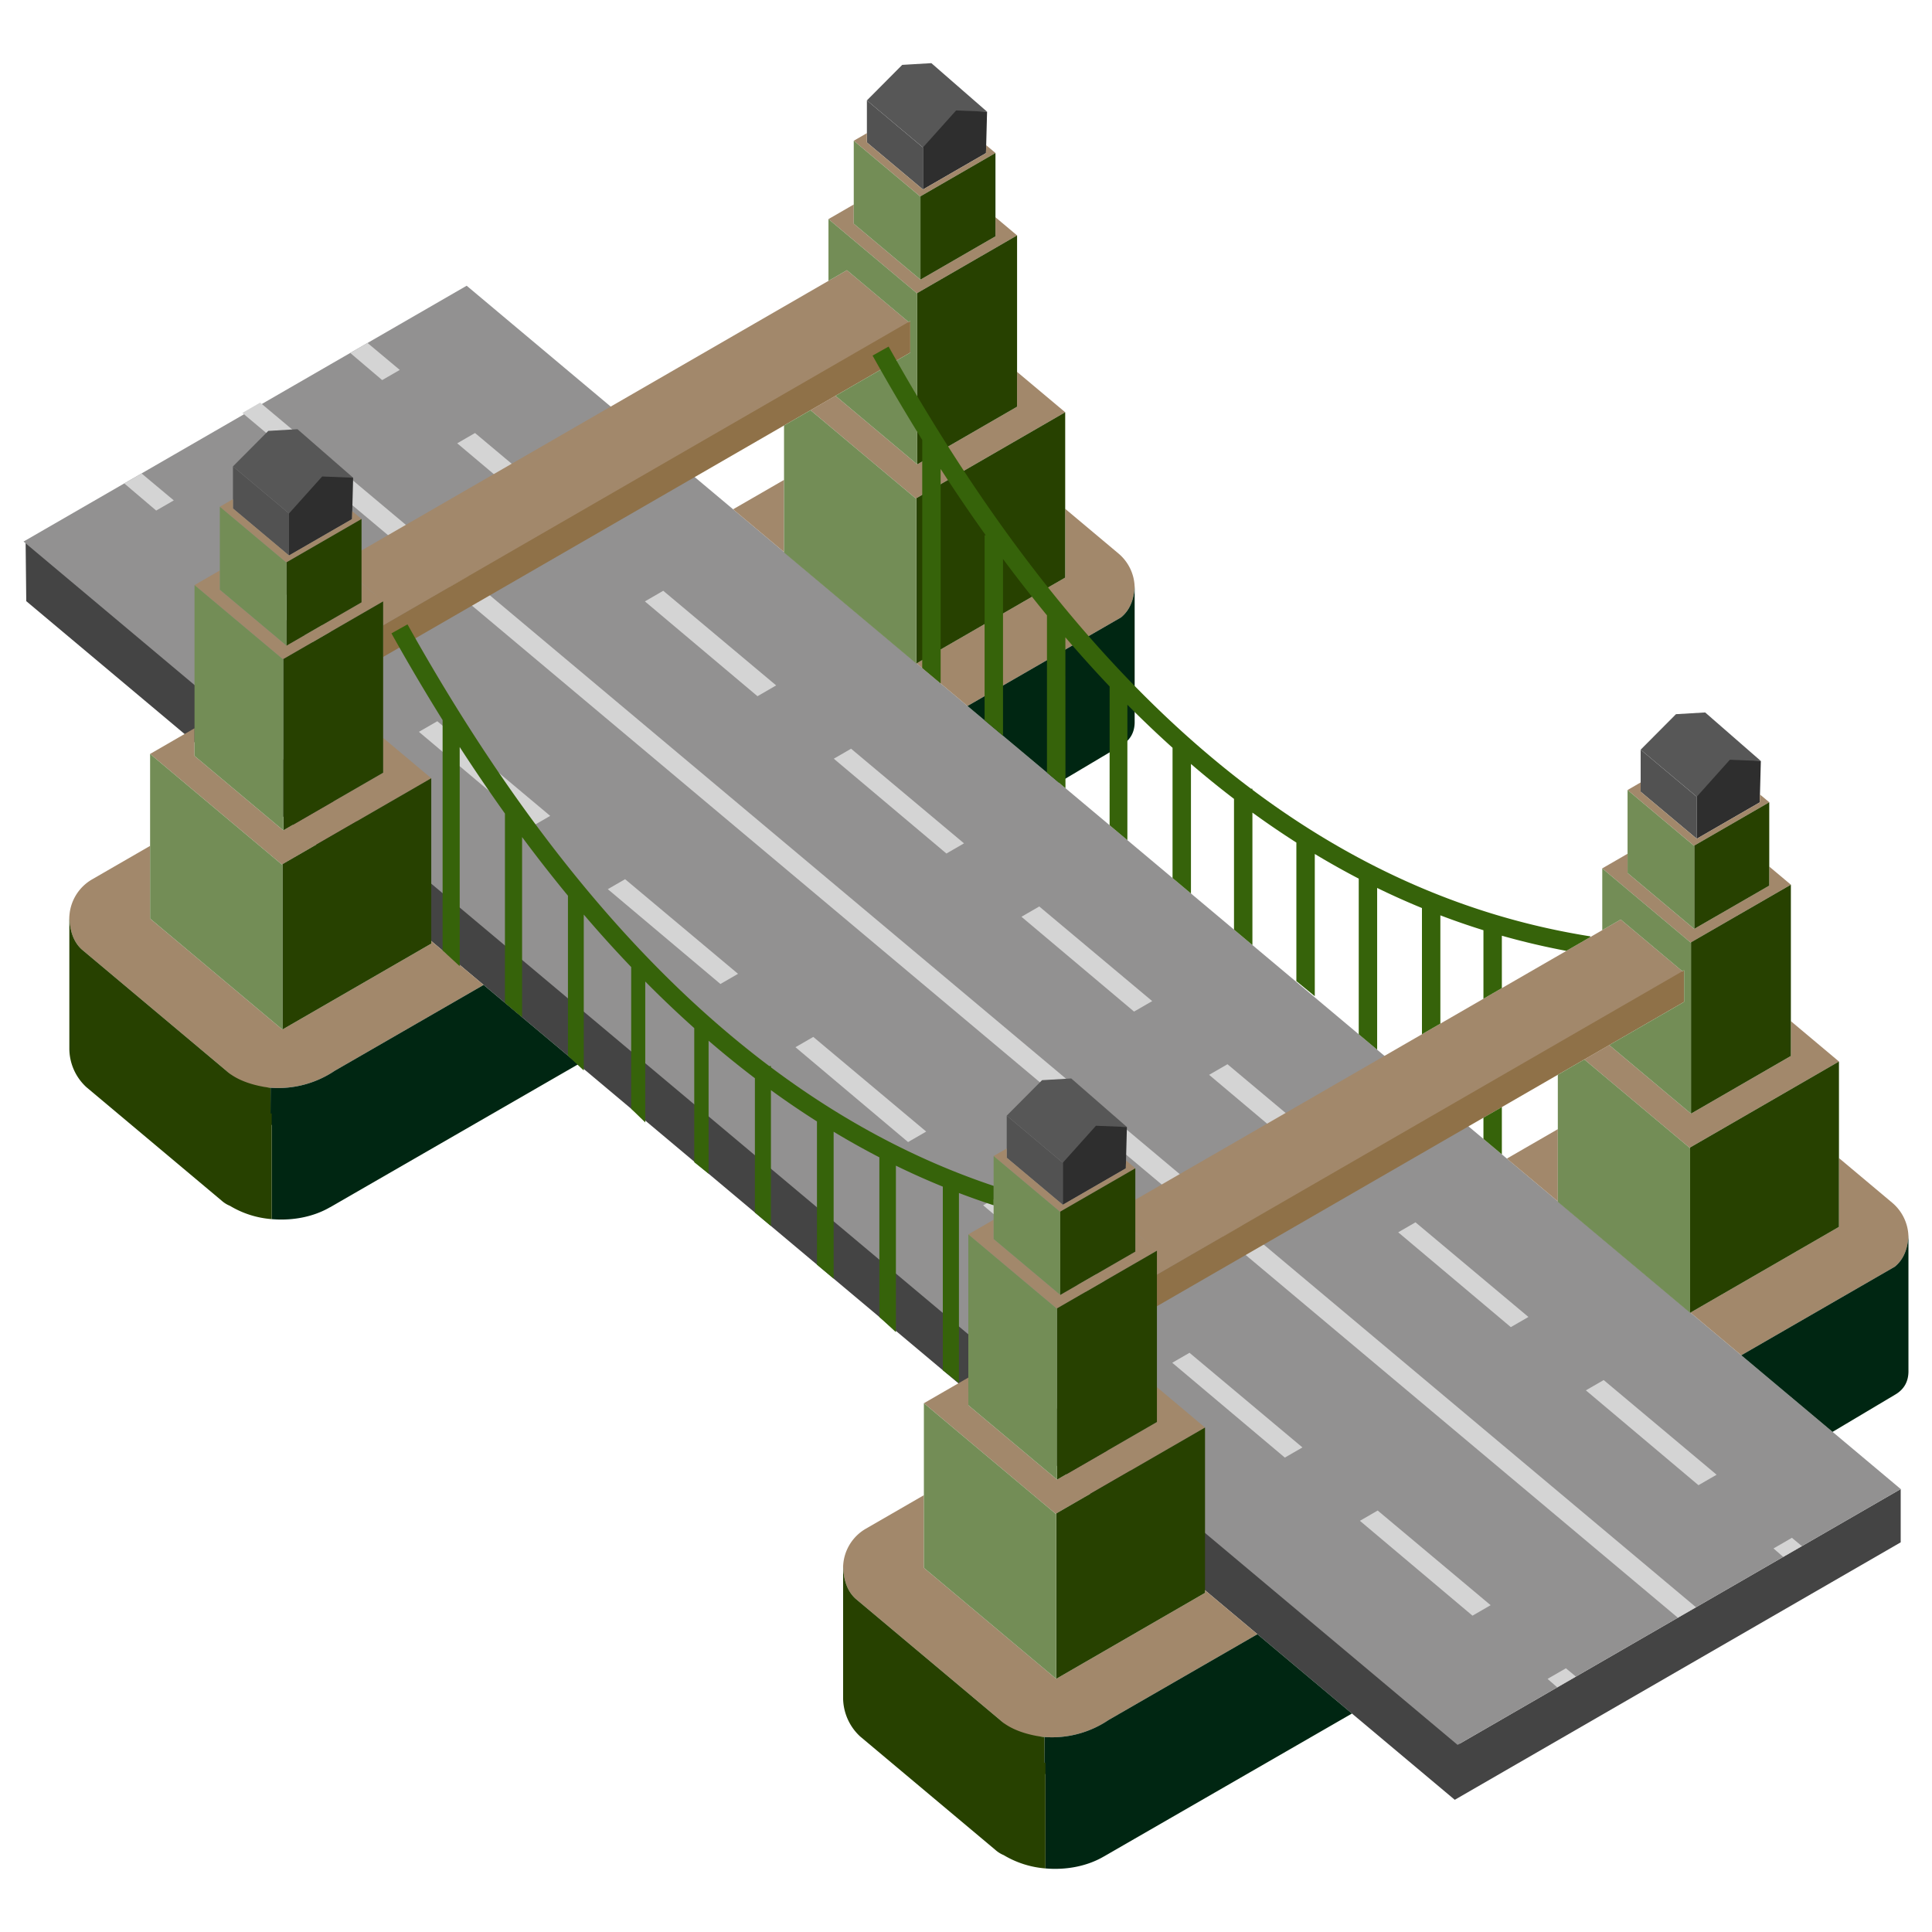 <svg xmlns="http://www.w3.org/2000/svg" xml:space="preserve" fill-rule="evenodd" stroke-linejoin="round" stroke-miterlimit="2" clip-rule="evenodd" viewBox="0 0 64 64">
  <g id="grey">
    <path fill="#444" fill-rule="nonzero" d="m.87 19.914 47.321 39.707 14.772-8.529v-1.765l-14.61 8.435L.848 17.9l.022 2.014Z"/>
    <path fill="#929191" fill-rule="nonzero" d="m.78 17.94 47.505 39.862 14.679-8.475L15.459 9.465.78 17.94Z"/>
    <path fill="#d4d4d4" d="m20.707 29.124 3.741 3.135-.583.337-3.73-3.141.572-.331Zm6.234 5.225 3.741 3.136-.601.347-3.73-3.142.59-.341Zm6.235 5.226 3.74 3.136-.618.357-3.73-3.141.608-.352ZM4.689 15.683l1.068.893-.583.337-1.057-.899.572-.331Zm3.562 2.983 3.74 3.136-.6.347-3.73-3.142.59-.341Zm6.235 5.226 3.74 3.135-.619.358-3.73-3.142.609-.351Zm24.918 20.921 3.741 3.135-.583.337-3.73-3.142.572-.33Zm6.234 5.225 3.741 3.136-.601.347-3.729-3.142.589-.341Zm6.235 5.226.331.275-.618.357-.321-.281.608-.351Zm-23.68-30.462 3.741 3.135-.583.337-3.73-3.141.572-.331Zm6.234 5.226 3.741 3.135-.601.347-3.73-3.141.59-.341Zm6.235 5.226 3.74 3.135-.619.357-3.73-3.141.609-.351ZM12.175 11.361l1.068.893-.583.337-1.058-.899.573-.331Zm3.561 2.983 3.741 3.136-.601.347-3.73-3.142.59-.341Zm6.235 5.226 3.74 3.135-.618.358-3.73-3.141.608-.352ZM46.89 40.491l3.741 3.135-.583.337-3.73-3.141.572-.331Zm6.234 5.225 3.741 3.136-.601.347-3.73-3.142.59-.341ZM8.618 13.337l47.564 39.905-.601.347L8.028 13.678l.59-.341Zm50.741 37.605.331.275-.619.357-.321-.28.609-.352Z"/>
    <path fill="#525252" d="M9.574 17.009v1.392l-1.857-1.558V15.45l1.857 1.559Zm21-12.124v1.392l-1.857-1.559V3.326l1.857 1.559Zm4.633 33.632v1.393l-1.858-1.559v-1.393l1.858 1.559Zm21-12.124v1.392l-1.858-1.558v-1.393l1.858 1.559Z"/>
    <path fill="#575757" d="m9.853 14.217 1.845 1.608-.968.03-1.134 1.173-1.879-1.578 1.17-1.176.966-.057Zm21-12.125L32.698 3.7l-.968.03-1.134 1.173-1.879-1.577 1.17-1.177.966-.057Zm4.633 33.633 1.844 1.608-.967.03-1.134 1.173-1.88-1.578 1.17-1.176.967-.057Zm21-12.124 1.844 1.608-.967.029-1.134 1.173-1.88-1.577 1.17-1.176.967-.057Z"/>
    <path fill="#2e2e2e" d="m11.698 15.825-.036 1.371-2.088 1.205v-1.392l1.098-1.225 1.026.041Zm21-12.125-.036 1.372-2.088 1.205V4.885l1.098-1.226 1.026.041Zm4.632 33.633-.036 1.371-2.087 1.206v-1.393l1.098-1.225 1.025.041Zm21-12.124-.036 1.371-2.087 1.205v-1.392l1.098-1.226 1.025.042Z"/>
  </g>
  <g id="brown">
    <path fill="#a2886b" d="m28.122 14.655-1.272-1.067.826-.477 2.708 2.272 3.308-1.91v-1.154l1.594 1.337-4.932 2.848v.023l-.017-.014-2.215-1.858Zm-15.43 5.267-3.32 1.917-2.928-2.457.838-.484v.637l2.209 1.853 2.485-1.435v-.631l.716.6Zm0 0-.72-.611-.016-1.065 16.099-9.295 2.1 1.762-17.463 10.002v-.793Zm41.064 16.242-1.273-1.068.825-.477 2.708 2.272 3.309-1.91v-1.154l1.593 1.337-4.931 2.848v.023l-.017-.014-2.214-1.857Zm-15.431 5.267-3.32 1.916-2.928-2.457.838-.484v.637l2.208 1.853 2.486-1.435v-.631l.716.601Zm0 0-.721-.611-.015-1.066 16.099-9.294 2.1 1.761-17.463 10.002v-.792ZM2.297 30.374a1.51 1.51 0 0 1 .753-1.243l1.922-1.11v2.408l4.382 3.676 4.932-2.847v-.087l1.734 1.456-4.929 2.842a3.356 3.356 0 0 1-2.127.564c-.752-.056-.945-.076-1.471-.567l-4.78-4.011c-.264-.238-.401-.594-.416-1.081Zm23.675-12.087-1.687-1.416 1.687-.974v2.39Zm9.314-1.432 1.763 1.479a1.5 1.5 0 0 1 .537 1.098c-.023.449-.17.791-.45 1.02l-5.087 2.935-1.684-1.413 4.921-2.84v-2.279Zm-23.617.079.307.258-2.485 1.435v.012l-2.209-1.853.435-.251v.308l1.857 1.558 2.088-1.205.007-.262Zm1.023 7.509 1.594 1.337-4.949 2.858-4.365-3.663 1.472-.85v.916l2.94 2.466 3.308-1.91v-1.154ZM32.669 4.81l.307.258-2.485 1.435v.012l-2.209-1.853.435-.251v.307l1.857 1.559 2.088-1.205.007-.262Zm.307 2.387.716.601-3.32 1.917-2.928-2.457.838-.484v.637l2.209 1.853 2.485-1.435v-.632ZM27.93 51.882c.021-.515.306-.985.753-1.242l1.922-1.11v2.407l4.382 3.677 4.931-2.848v-.086l1.735 1.455-4.93 2.842a3.353 3.353 0 0 1-2.126.564c-.752-.056-.946-.076-1.471-.567l-4.78-4.011c-.265-.238-.401-.595-.416-1.081Zm23.675-12.086-1.688-1.416 1.688-.975v2.391Zm9.313-1.434 1.764 1.48c.328.276.521.676.537 1.098-.023.449-.171.791-.45 1.02l-5.087 2.935-1.684-1.413 4.92-2.84v-2.28Zm-23.617.08.308.259-2.486 1.435v.012l-2.208-1.853.434-.251v.307l1.858 1.559 2.087-1.206.007-.262Zm1.024 7.509 1.593 1.338-4.948 2.857-4.365-3.663 1.472-.849v.915l2.939 2.466 3.309-1.91v-1.154Zm19.976-19.633.308.258-2.486 1.435v.012l-2.208-1.853.434-.251v.308l1.858 1.558 2.087-1.205.007-.262Zm.308 2.388.716.6-3.32 1.917-2.928-2.457.838-.484v.637l2.208 1.853 2.486-1.435v-.631Z"/>
    <path fill="#8f7148" d="M30.155 10.633v1.047L12.692 21.762v-1.047l17.463-10.082Zm25.633 21.508v1.047L38.325 43.27v-1.047l17.463-10.082Z"/>
  </g>
  <g id="green">
    <path fill="#002612" d="m32.049 23.387 5.087-2.935c.284-.233.432-.582.451-1.042v4.47c.01.364-.137.634-.44.811l-2.073 1.233-3.025-2.537ZM19.153 35.255l-8.22 4.738-.002-.001-.012.007c-.555.32-1.252.445-1.919.386v-3.111l-.041-.058.005-1.183a3.356 3.356 0 0 0 2.127-.564l4.929-2.842 3.133 2.628Zm38.529 9.64 5.087-2.935c.284-.233.431-.582.451-1.042v4.471c.009.363-.138.634-.441.81l-2.073 1.234-3.024-2.538ZM44.785 56.763 36.564 61.5l-.013.007c-.555.321-1.251.446-1.919.387v-3.112l-.04-.058.005-1.183a3.353 3.353 0 0 0 2.126-.564l4.93-2.842 3.132 2.628Z"/>
    <path fill="#274100" d="M2.297 30.286c0 .532.136.917.416 1.169l4.78 4.011c.526.491 1.471.567 1.471.567l-.002.854.038-.003v3.501a3.135 3.135 0 0 1-1.382-.44.952.952 0 0 1-.282-.177l-4.475-3.755a1.742 1.742 0 0 1-.564-1.287v-4.44Zm11.989-4.506v5.478l-4.932 2.847v-5.477l4.932-2.848Zm-1.594-5.858v5.675l-3.308 1.91v-5.674l3.308-1.911Zm-.716-2.73v2.761l-2.485 1.435v-2.761l2.485-1.435Zm23.31-3.536v5.478l-4.932 2.847v-5.477l4.932-2.848Zm-1.594-5.858v5.675l-3.308 1.91V9.708l3.308-1.91Zm-.716-2.73v2.761l-2.485 1.435V6.503l2.485-1.435Zm-5.047 46.727c0 .531.137.916.417 1.168l4.78 4.011c.525.491 1.471.567 1.471.567l-.002.854.037-.003v3.502a3.165 3.165 0 0 1-1.382-.44.99.99 0 0 1-.282-.178l-4.475-3.754a1.75 1.75 0 0 1-.564-1.288v-4.439Zm11.989-4.506v5.477l-4.931 2.848v-5.478l4.931-2.847Zm-1.593-5.858v5.674l-3.309 1.91v-5.674l3.309-1.91Zm-.716-2.73v2.76l-2.486 1.435v-2.76l2.486-1.435Zm23.309-3.537v5.478l-4.931 2.847v-5.477l4.931-2.848Zm-1.593-5.858v5.675l-3.309 1.91v-5.675l3.309-1.91Zm-.716-2.73v2.761l-2.486 1.435v-2.761l2.486-1.435Z"/>
    <path fill="#738d56" d="M9.354 28.652v5.453l-4.382-3.676v-5.454l4.382 3.677Zm.03-6.804v5.659l-2.94-2.466v-5.659l2.94 2.466Zm.107-3.209v2.749l-2.209-1.853v-2.749l2.209 1.853Zm17.953-9.335V7.258l2.94 2.466v5.659l-2.708-2.272 2.479-1.431v-1.047l-.057.033-2.043-1.715-.611.353Zm-.594 4.284 3.504 2.939v5.454l-4.382-3.677v-4.209l.878-.507Zm3.641-7.073v2.749l-2.209-1.853V4.662l2.209 1.853Zm4.496 43.645v5.454l-4.382-3.677v-5.454l4.382 3.677Zm.029-6.803v5.658l-2.939-2.466V40.89l2.939 2.467Zm.107-3.209v2.748l-2.208-1.853v-2.748l2.208 1.853Zm17.954-9.335v-2.047l2.939 2.466v5.659l-2.708-2.272 2.48-1.431v-1.047l-.057.033-2.043-1.714-.611.353Zm-.594 4.283 3.504 2.939v5.454l-4.382-3.676v-4.21l.878-.507Zm3.64-7.073v2.749l-2.208-1.853V26.17l2.208 1.853Z"/>
    <path fill="#36630a" d="M47.104 34.261V30.08a24.965 24.965 0 0 1-1.484-.666v5.359l-.61-.511v-5.156c-.494-.257-.979-.53-1.456-.817V33l-.61-.5v-4.589c-.49-.313-.976-.644-1.456-.993v4.388l-.61-.512v-4.33a32.28 32.28 0 0 1-1.426-1.157v4.291l-.61-.512v-4.315a36.613 36.613 0 0 1-1.496-1.426v4.486l-.589-.494.001-4.597a41.801 41.801 0 0 1-1.466-1.628l.003 4.998-.613-.515v-5.211c-.5-.61-.986-1.233-1.456-1.867v5.856l-.61-.511v-6.13h.038a57.364 57.364 0 0 1-1.494-2.198v7.106l-.61-.511v-7.557a68.537 68.537 0 0 1-1.645-2.793l.532-.298c1.843 3.299 3.793 6.196 5.853 8.684h.002v.002c1.951 2.356 4 4.345 6.15 5.961h.046v.034c3.468 2.597 7.197 4.223 11.195 4.856l-.003.024-.792.457a24.363 24.363 0 0 1-2.137-.502v1.736l-.61.352v-2.27c-.48-.149-.956-.314-1.427-.493v3.587l-.61.352Zm2.647 2.412v1.567l-.61-.512v-.703l.61-.352Zm-16.836 3.253a24.862 24.862 0 0 1-1.149-.406v6.293l-.534-.422v-6.082a25.109 25.109 0 0 1-1.554-.695v5.515l-.548-.502v-5.289a26.739 26.739 0 0 1-1.515-.848v4.866l-.552-.463v-4.744a28.592 28.592 0 0 1-1.525-1.037v4.501l-.531-.445v-4.45a32.636 32.636 0 0 1-1.534-1.243v4.405l-.475-.38v-4.442a36.399 36.399 0 0 1-1.623-1.544v4.668l-.466-.453v-4.694a41.684 41.684 0 0 1-1.571-1.739v5.165l-.524-.49v-5.299a48.987 48.987 0 0 1-1.519-1.943v5.967l-.568-.477V26.95a58.886 58.886 0 0 1-1.499-2.204v7.26l-.566-.52v-7.632a69.548 69.548 0 0 1-1.695-2.873l.532-.298c1.839 3.292 3.784 6.184 5.839 8.668 1.949 2.356 3.996 4.346 6.144 5.963h.056v.042c2.339 1.753 4.797 3.065 7.377 3.928v.642Z"/>
  </g>
</svg>
